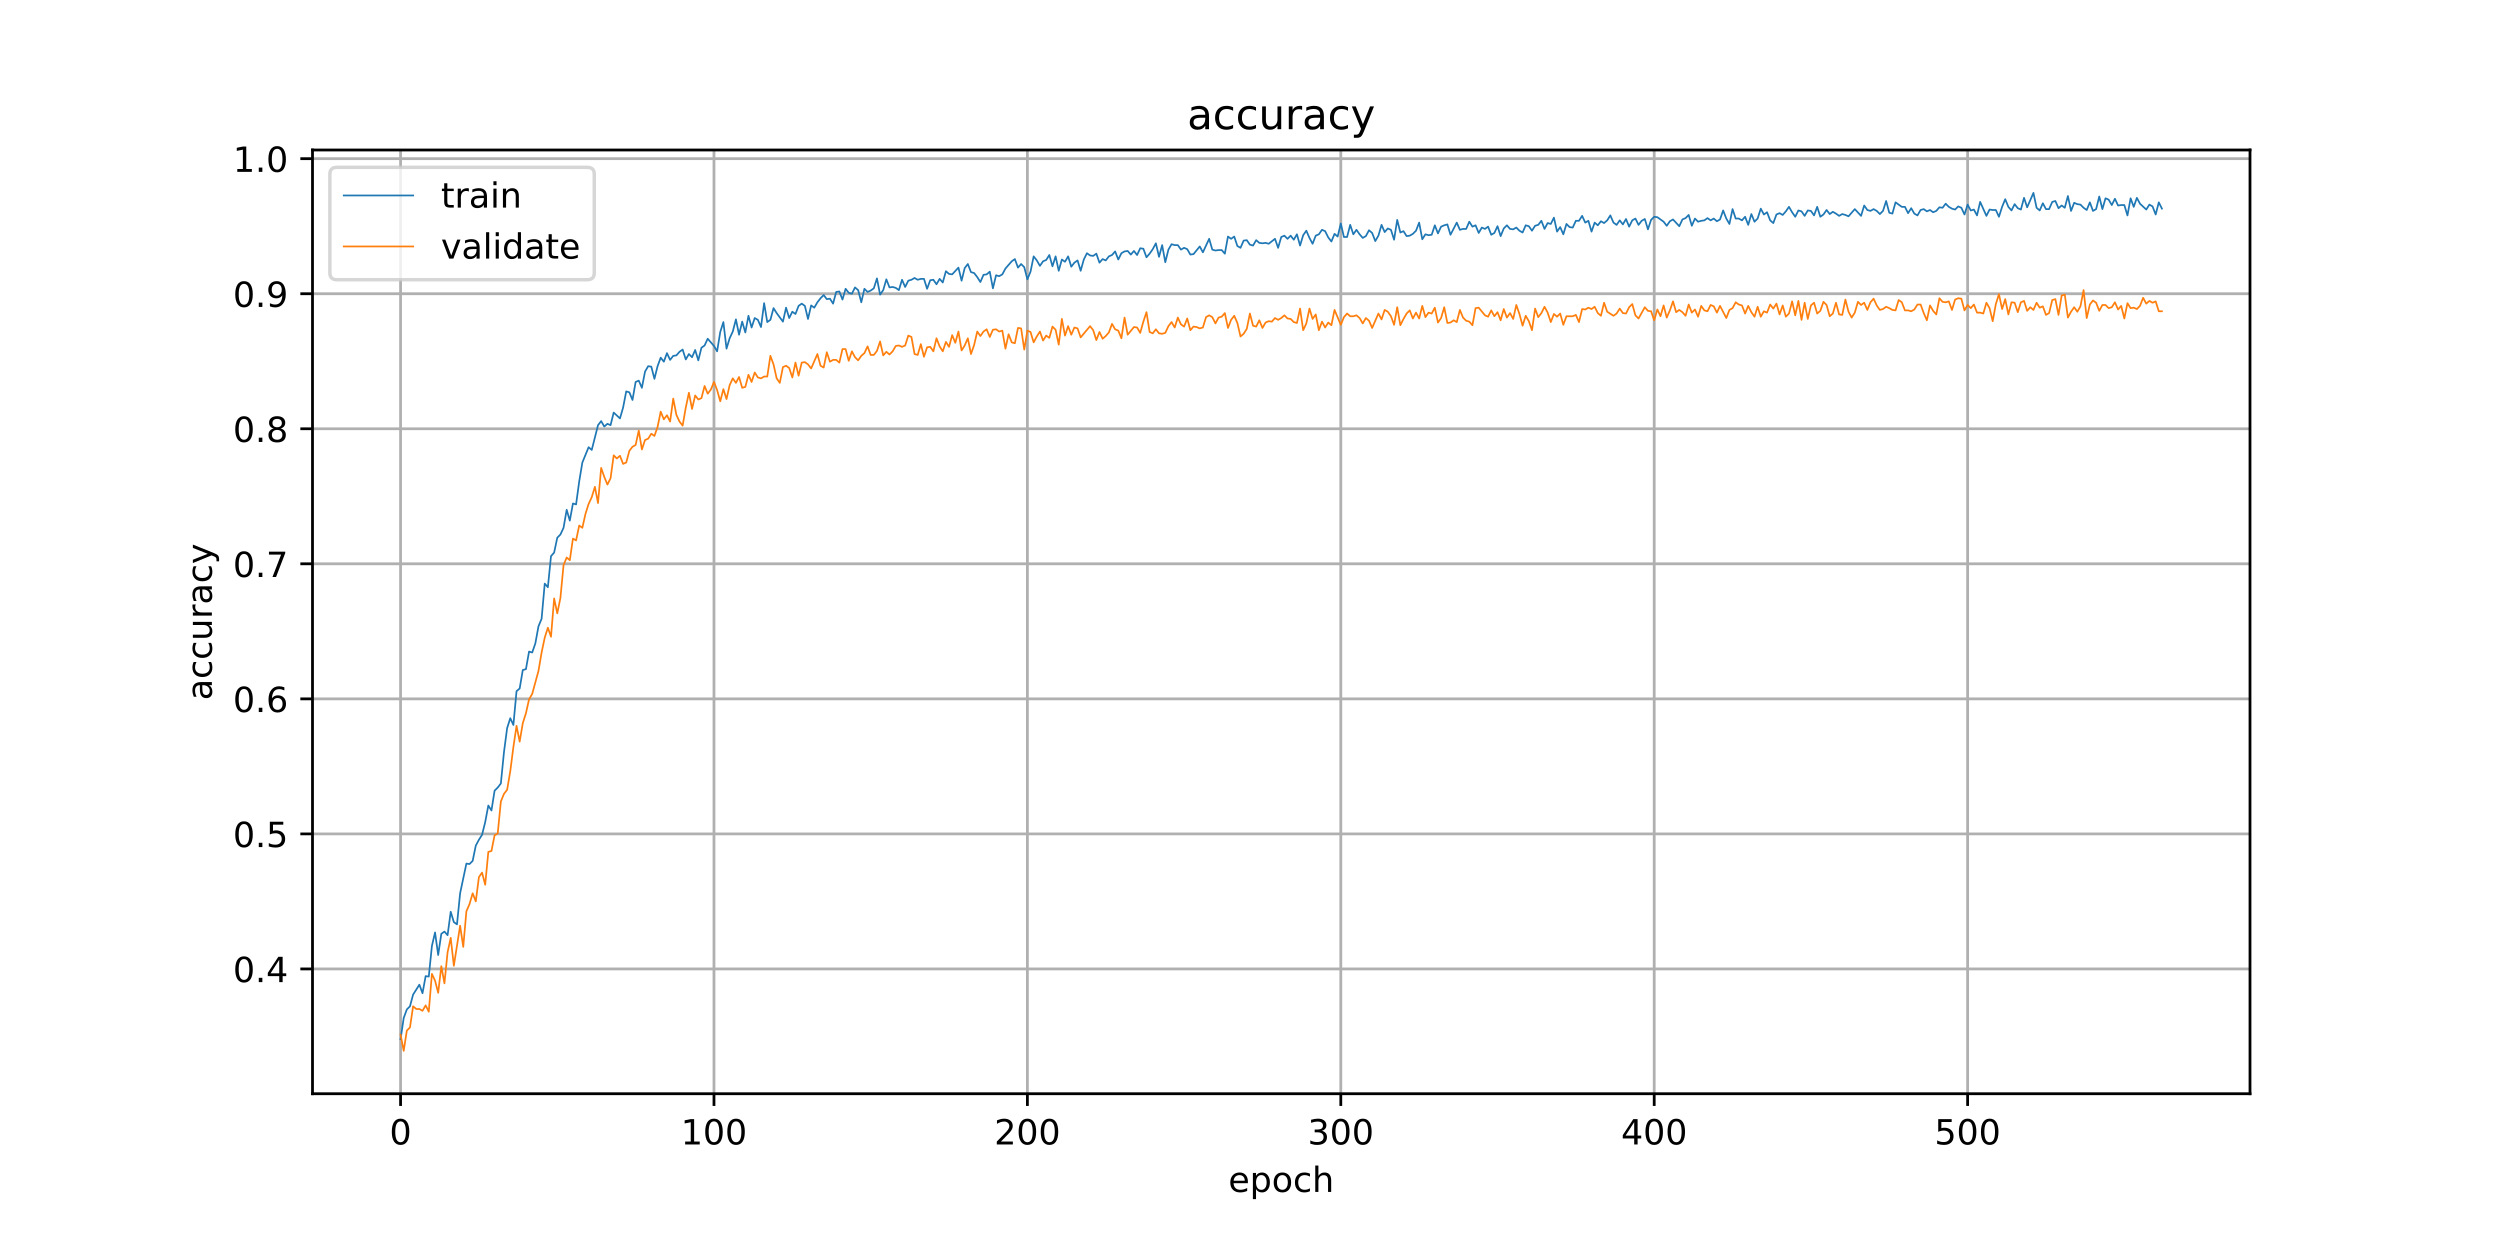 <?xml version="1.0" encoding="utf-8" standalone="no"?>
<!DOCTYPE svg PUBLIC "-//W3C//DTD SVG 1.1//EN"
  "http://www.w3.org/Graphics/SVG/1.1/DTD/svg11.dtd">
<!-- Created with matplotlib (https://matplotlib.org/) -->
<svg height="360pt" version="1.1" viewBox="0 0 720 360" width="720pt" xmlns="http://www.w3.org/2000/svg" xmlns:xlink="http://www.w3.org/1999/xlink">
 <defs>
  <style type="text/css">
*{stroke-linecap:butt;stroke-linejoin:round;}
  </style>
 </defs>
 <g id="figure_1">
  <g id="patch_1">
   <path d="M 0 360 
L 720 360 
L 720 0 
L 0 0 
z
" style="fill:#ffffff;"/>
  </g>
  <g id="axes_1">
   <g id="patch_2">
    <path d="M 90 315 
L 648 315 
L 648 43.2 
L 90 43.2 
z
" style="fill:#ffffff;"/>
   </g>
   <g id="matplotlib.axis_1">
    <g id="xtick_1">
     <g id="line2d_1">
      <path clip-path="url(#p74f15c1cd3)" d="M 115.364 315 
L 115.364 43.2 
" style="fill:none;stroke:#b0b0b0;stroke-linecap:square;stroke-width:0.8;"/>
     </g>
     <g id="line2d_2">
      <defs>
       <path d="M 0 0 
L 0 3.5 
" id="m25928fb370" style="stroke:#000000;stroke-width:0.8;"/>
      </defs>
      <g>
       <use style="stroke:#000000;stroke-width:0.8;" x="115.364" xlink:href="#m25928fb370" y="315"/>
      </g>
     </g>
     <g id="text_1">
      <!-- 0 -->
      <defs>
       <path d="M 31.781 66.406 
Q 24.172 66.406 20.328 58.906 
Q 16.5 51.422 16.5 36.375 
Q 16.5 21.391 20.328 13.891 
Q 24.172 6.391 31.781 6.391 
Q 39.453 6.391 43.281 13.891 
Q 47.125 21.391 47.125 36.375 
Q 47.125 51.422 43.281 58.906 
Q 39.453 66.406 31.781 66.406 
z
M 31.781 74.219 
Q 44.047 74.219 50.516 64.516 
Q 56.984 54.828 56.984 36.375 
Q 56.984 17.969 50.516 8.266 
Q 44.047 -1.422 31.781 -1.422 
Q 19.531 -1.422 13.062 8.266 
Q 6.594 17.969 6.594 36.375 
Q 6.594 54.828 13.062 64.516 
Q 19.531 74.219 31.781 74.219 
z
" id="DejaVuSans-48"/>
      </defs>
      <g transform="translate(112.182 329.598)scale(0.1 -0.1)">
       <use xlink:href="#DejaVuSans-48"/>
      </g>
     </g>
    </g>
    <g id="xtick_2">
     <g id="line2d_3">
      <path clip-path="url(#p74f15c1cd3)" d="M 205.626 315 
L 205.626 43.2 
" style="fill:none;stroke:#b0b0b0;stroke-linecap:square;stroke-width:0.8;"/>
     </g>
     <g id="line2d_4">
      <g>
       <use style="stroke:#000000;stroke-width:0.8;" x="205.626" xlink:href="#m25928fb370" y="315"/>
      </g>
     </g>
     <g id="text_2">
      <!-- 100 -->
      <defs>
       <path d="M 12.406 8.297 
L 28.516 8.297 
L 28.516 63.922 
L 10.984 60.406 
L 10.984 69.391 
L 28.422 72.906 
L 38.281 72.906 
L 38.281 8.297 
L 54.391 8.297 
L 54.391 0 
L 12.406 0 
z
" id="DejaVuSans-49"/>
      </defs>
      <g transform="translate(196.082 329.598)scale(0.1 -0.1)">
       <use xlink:href="#DejaVuSans-49"/>
       <use x="63.623" xlink:href="#DejaVuSans-48"/>
       <use x="127.246" xlink:href="#DejaVuSans-48"/>
      </g>
     </g>
    </g>
    <g id="xtick_3">
     <g id="line2d_5">
      <path clip-path="url(#p74f15c1cd3)" d="M 295.888 315 
L 295.888 43.2 
" style="fill:none;stroke:#b0b0b0;stroke-linecap:square;stroke-width:0.8;"/>
     </g>
     <g id="line2d_6">
      <g>
       <use style="stroke:#000000;stroke-width:0.8;" x="295.888" xlink:href="#m25928fb370" y="315"/>
      </g>
     </g>
     <g id="text_3">
      <!-- 200 -->
      <defs>
       <path d="M 19.188 8.297 
L 53.609 8.297 
L 53.609 0 
L 7.328 0 
L 7.328 8.297 
Q 12.938 14.109 22.625 23.891 
Q 32.328 33.688 34.812 36.531 
Q 39.547 41.844 41.422 45.531 
Q 43.312 49.219 43.312 52.781 
Q 43.312 58.594 39.234 62.25 
Q 35.156 65.922 28.609 65.922 
Q 23.969 65.922 18.812 64.312 
Q 13.672 62.703 7.812 59.422 
L 7.812 69.391 
Q 13.766 71.781 18.938 73 
Q 24.125 74.219 28.422 74.219 
Q 39.75 74.219 46.484 68.547 
Q 53.219 62.891 53.219 53.422 
Q 53.219 48.922 51.531 44.891 
Q 49.859 40.875 45.406 35.406 
Q 44.188 33.984 37.641 27.219 
Q 31.109 20.453 19.188 8.297 
z
" id="DejaVuSans-50"/>
      </defs>
      <g transform="translate(286.344 329.598)scale(0.1 -0.1)">
       <use xlink:href="#DejaVuSans-50"/>
       <use x="63.623" xlink:href="#DejaVuSans-48"/>
       <use x="127.246" xlink:href="#DejaVuSans-48"/>
      </g>
     </g>
    </g>
    <g id="xtick_4">
     <g id="line2d_7">
      <path clip-path="url(#p74f15c1cd3)" d="M 386.15 315 
L 386.15 43.2 
" style="fill:none;stroke:#b0b0b0;stroke-linecap:square;stroke-width:0.8;"/>
     </g>
     <g id="line2d_8">
      <g>
       <use style="stroke:#000000;stroke-width:0.8;" x="386.15" xlink:href="#m25928fb370" y="315"/>
      </g>
     </g>
     <g id="text_4">
      <!-- 300 -->
      <defs>
       <path d="M 40.578 39.312 
Q 47.656 37.797 51.625 33 
Q 55.609 28.219 55.609 21.188 
Q 55.609 10.406 48.188 4.484 
Q 40.766 -1.422 27.094 -1.422 
Q 22.516 -1.422 17.656 -0.516 
Q 12.797 0.391 7.625 2.203 
L 7.625 11.719 
Q 11.719 9.328 16.594 8.109 
Q 21.484 6.891 26.812 6.891 
Q 36.078 6.891 40.938 10.547 
Q 45.797 14.203 45.797 21.188 
Q 45.797 27.641 41.281 31.266 
Q 36.766 34.906 28.719 34.906 
L 20.219 34.906 
L 20.219 43.016 
L 29.109 43.016 
Q 36.375 43.016 40.234 45.922 
Q 44.094 48.828 44.094 54.297 
Q 44.094 59.906 40.109 62.906 
Q 36.141 65.922 28.719 65.922 
Q 24.656 65.922 20.016 65.031 
Q 15.375 64.156 9.812 62.312 
L 9.812 71.094 
Q 15.438 72.656 20.344 73.438 
Q 25.25 74.219 29.594 74.219 
Q 40.828 74.219 47.359 69.109 
Q 53.906 64.016 53.906 55.328 
Q 53.906 49.266 50.438 45.094 
Q 46.969 40.922 40.578 39.312 
z
" id="DejaVuSans-51"/>
      </defs>
      <g transform="translate(376.606 329.598)scale(0.1 -0.1)">
       <use xlink:href="#DejaVuSans-51"/>
       <use x="63.623" xlink:href="#DejaVuSans-48"/>
       <use x="127.246" xlink:href="#DejaVuSans-48"/>
      </g>
     </g>
    </g>
    <g id="xtick_5">
     <g id="line2d_9">
      <path clip-path="url(#p74f15c1cd3)" d="M 476.412 315 
L 476.412 43.2 
" style="fill:none;stroke:#b0b0b0;stroke-linecap:square;stroke-width:0.8;"/>
     </g>
     <g id="line2d_10">
      <g>
       <use style="stroke:#000000;stroke-width:0.8;" x="476.412" xlink:href="#m25928fb370" y="315"/>
      </g>
     </g>
     <g id="text_5">
      <!-- 400 -->
      <defs>
       <path d="M 37.797 64.312 
L 12.891 25.391 
L 37.797 25.391 
z
M 35.203 72.906 
L 47.609 72.906 
L 47.609 25.391 
L 58.016 25.391 
L 58.016 17.188 
L 47.609 17.188 
L 47.609 0 
L 37.797 0 
L 37.797 17.188 
L 4.891 17.188 
L 4.891 26.703 
z
" id="DejaVuSans-52"/>
      </defs>
      <g transform="translate(466.868 329.598)scale(0.1 -0.1)">
       <use xlink:href="#DejaVuSans-52"/>
       <use x="63.623" xlink:href="#DejaVuSans-48"/>
       <use x="127.246" xlink:href="#DejaVuSans-48"/>
      </g>
     </g>
    </g>
    <g id="xtick_6">
     <g id="line2d_11">
      <path clip-path="url(#p74f15c1cd3)" d="M 566.674 315 
L 566.674 43.2 
" style="fill:none;stroke:#b0b0b0;stroke-linecap:square;stroke-width:0.8;"/>
     </g>
     <g id="line2d_12">
      <g>
       <use style="stroke:#000000;stroke-width:0.8;" x="566.674" xlink:href="#m25928fb370" y="315"/>
      </g>
     </g>
     <g id="text_6">
      <!-- 500 -->
      <defs>
       <path d="M 10.797 72.906 
L 49.516 72.906 
L 49.516 64.594 
L 19.828 64.594 
L 19.828 46.734 
Q 21.969 47.469 24.109 47.828 
Q 26.266 48.188 28.422 48.188 
Q 40.625 48.188 47.75 41.5 
Q 54.891 34.812 54.891 23.391 
Q 54.891 11.625 47.562 5.094 
Q 40.234 -1.422 26.906 -1.422 
Q 22.312 -1.422 17.547 -0.641 
Q 12.797 0.141 7.719 1.703 
L 7.719 11.625 
Q 12.109 9.234 16.797 8.062 
Q 21.484 6.891 26.703 6.891 
Q 35.156 6.891 40.078 11.328 
Q 45.016 15.766 45.016 23.391 
Q 45.016 31 40.078 35.438 
Q 35.156 39.891 26.703 39.891 
Q 22.75 39.891 18.812 39.016 
Q 14.891 38.141 10.797 36.281 
z
" id="DejaVuSans-53"/>
      </defs>
      <g transform="translate(557.13 329.598)scale(0.1 -0.1)">
       <use xlink:href="#DejaVuSans-53"/>
       <use x="63.623" xlink:href="#DejaVuSans-48"/>
       <use x="127.246" xlink:href="#DejaVuSans-48"/>
      </g>
     </g>
    </g>
    <g id="text_7">
     <!-- epoch -->
     <defs>
      <path d="M 56.203 29.594 
L 56.203 25.203 
L 14.891 25.203 
Q 15.484 15.922 20.484 11.062 
Q 25.484 6.203 34.422 6.203 
Q 39.594 6.203 44.453 7.469 
Q 49.312 8.734 54.109 11.281 
L 54.109 2.781 
Q 49.266 0.734 44.188 -0.344 
Q 39.109 -1.422 33.891 -1.422 
Q 20.797 -1.422 13.156 6.188 
Q 5.516 13.812 5.516 26.812 
Q 5.516 40.234 12.766 48.109 
Q 20.016 56 32.328 56 
Q 43.359 56 49.781 48.891 
Q 56.203 41.797 56.203 29.594 
z
M 47.219 32.234 
Q 47.125 39.594 43.094 43.984 
Q 39.062 48.391 32.422 48.391 
Q 24.906 48.391 20.391 44.141 
Q 15.875 39.891 15.188 32.172 
z
" id="DejaVuSans-101"/>
      <path d="M 18.109 8.203 
L 18.109 -20.797 
L 9.078 -20.797 
L 9.078 54.688 
L 18.109 54.688 
L 18.109 46.391 
Q 20.953 51.266 25.266 53.625 
Q 29.594 56 35.594 56 
Q 45.562 56 51.781 48.094 
Q 58.016 40.188 58.016 27.297 
Q 58.016 14.406 51.781 6.484 
Q 45.562 -1.422 35.594 -1.422 
Q 29.594 -1.422 25.266 0.953 
Q 20.953 3.328 18.109 8.203 
z
M 48.688 27.297 
Q 48.688 37.203 44.609 42.844 
Q 40.531 48.484 33.406 48.484 
Q 26.266 48.484 22.188 42.844 
Q 18.109 37.203 18.109 27.297 
Q 18.109 17.391 22.188 11.75 
Q 26.266 6.109 33.406 6.109 
Q 40.531 6.109 44.609 11.75 
Q 48.688 17.391 48.688 27.297 
z
" id="DejaVuSans-112"/>
      <path d="M 30.609 48.391 
Q 23.391 48.391 19.188 42.75 
Q 14.984 37.109 14.984 27.297 
Q 14.984 17.484 19.156 11.844 
Q 23.344 6.203 30.609 6.203 
Q 37.797 6.203 41.984 11.859 
Q 46.188 17.531 46.188 27.297 
Q 46.188 37.016 41.984 42.703 
Q 37.797 48.391 30.609 48.391 
z
M 30.609 56 
Q 42.328 56 49.016 48.375 
Q 55.719 40.766 55.719 27.297 
Q 55.719 13.875 49.016 6.219 
Q 42.328 -1.422 30.609 -1.422 
Q 18.844 -1.422 12.172 6.219 
Q 5.516 13.875 5.516 27.297 
Q 5.516 40.766 12.172 48.375 
Q 18.844 56 30.609 56 
z
" id="DejaVuSans-111"/>
      <path d="M 48.781 52.594 
L 48.781 44.188 
Q 44.969 46.297 41.141 47.344 
Q 37.312 48.391 33.406 48.391 
Q 24.656 48.391 19.812 42.844 
Q 14.984 37.312 14.984 27.297 
Q 14.984 17.281 19.812 11.734 
Q 24.656 6.203 33.406 6.203 
Q 37.312 6.203 41.141 7.25 
Q 44.969 8.297 48.781 10.406 
L 48.781 2.094 
Q 45.016 0.344 40.984 -0.531 
Q 36.969 -1.422 32.422 -1.422 
Q 20.062 -1.422 12.781 6.344 
Q 5.516 14.109 5.516 27.297 
Q 5.516 40.672 12.859 48.328 
Q 20.219 56 33.016 56 
Q 37.156 56 41.109 55.141 
Q 45.062 54.297 48.781 52.594 
z
" id="DejaVuSans-99"/>
      <path d="M 54.891 33.016 
L 54.891 0 
L 45.906 0 
L 45.906 32.719 
Q 45.906 40.484 42.875 44.328 
Q 39.844 48.188 33.797 48.188 
Q 26.516 48.188 22.312 43.547 
Q 18.109 38.922 18.109 30.906 
L 18.109 0 
L 9.078 0 
L 9.078 75.984 
L 18.109 75.984 
L 18.109 46.188 
Q 21.344 51.125 25.703 53.562 
Q 30.078 56 35.797 56 
Q 45.219 56 50.047 50.172 
Q 54.891 44.344 54.891 33.016 
z
" id="DejaVuSans-104"/>
     </defs>
     <g transform="translate(353.772 343.277)scale(0.1 -0.1)">
      <use xlink:href="#DejaVuSans-101"/>
      <use x="61.523" xlink:href="#DejaVuSans-112"/>
      <use x="125" xlink:href="#DejaVuSans-111"/>
      <use x="186.182" xlink:href="#DejaVuSans-99"/>
      <use x="241.162" xlink:href="#DejaVuSans-104"/>
     </g>
    </g>
   </g>
   <g id="matplotlib.axis_2">
    <g id="ytick_1">
     <g id="line2d_13">
      <path clip-path="url(#p74f15c1cd3)" d="M 90 279.051 
L 648 279.051 
" style="fill:none;stroke:#b0b0b0;stroke-linecap:square;stroke-width:0.8;"/>
     </g>
     <g id="line2d_14">
      <defs>
       <path d="M 0 0 
L -3.5 0 
" id="m3829a57db2" style="stroke:#000000;stroke-width:0.8;"/>
      </defs>
      <g>
       <use style="stroke:#000000;stroke-width:0.8;" x="90" xlink:href="#m3829a57db2" y="279.051"/>
      </g>
     </g>
     <g id="text_8">
      <!-- 0.4 -->
      <defs>
       <path d="M 10.688 12.406 
L 21 12.406 
L 21 0 
L 10.688 0 
z
" id="DejaVuSans-46"/>
      </defs>
      <g transform="translate(67.097 282.85)scale(0.1 -0.1)">
       <use xlink:href="#DejaVuSans-48"/>
       <use x="63.623" xlink:href="#DejaVuSans-46"/>
       <use x="95.41" xlink:href="#DejaVuSans-52"/>
      </g>
     </g>
    </g>
    <g id="ytick_2">
     <g id="line2d_15">
      <path clip-path="url(#p74f15c1cd3)" d="M 90 240.16 
L 648 240.16 
" style="fill:none;stroke:#b0b0b0;stroke-linecap:square;stroke-width:0.8;"/>
     </g>
     <g id="line2d_16">
      <g>
       <use style="stroke:#000000;stroke-width:0.8;" x="90" xlink:href="#m3829a57db2" y="240.16"/>
      </g>
     </g>
     <g id="text_9">
      <!-- 0.5 -->
      <g transform="translate(67.097 243.959)scale(0.1 -0.1)">
       <use xlink:href="#DejaVuSans-48"/>
       <use x="63.623" xlink:href="#DejaVuSans-46"/>
       <use x="95.41" xlink:href="#DejaVuSans-53"/>
      </g>
     </g>
    </g>
    <g id="ytick_3">
     <g id="line2d_17">
      <path clip-path="url(#p74f15c1cd3)" d="M 90 201.268 
L 648 201.268 
" style="fill:none;stroke:#b0b0b0;stroke-linecap:square;stroke-width:0.8;"/>
     </g>
     <g id="line2d_18">
      <g>
       <use style="stroke:#000000;stroke-width:0.8;" x="90" xlink:href="#m3829a57db2" y="201.268"/>
      </g>
     </g>
     <g id="text_10">
      <!-- 0.6 -->
      <defs>
       <path d="M 33.016 40.375 
Q 26.375 40.375 22.484 35.828 
Q 18.609 31.297 18.609 23.391 
Q 18.609 15.531 22.484 10.953 
Q 26.375 6.391 33.016 6.391 
Q 39.656 6.391 43.531 10.953 
Q 47.406 15.531 47.406 23.391 
Q 47.406 31.297 43.531 35.828 
Q 39.656 40.375 33.016 40.375 
z
M 52.594 71.297 
L 52.594 62.312 
Q 48.875 64.062 45.094 64.984 
Q 41.312 65.922 37.594 65.922 
Q 27.828 65.922 22.672 59.328 
Q 17.531 52.734 16.797 39.406 
Q 19.672 43.656 24.016 45.922 
Q 28.375 48.188 33.594 48.188 
Q 44.578 48.188 50.953 41.516 
Q 57.328 34.859 57.328 23.391 
Q 57.328 12.156 50.688 5.359 
Q 44.047 -1.422 33.016 -1.422 
Q 20.359 -1.422 13.672 8.266 
Q 6.984 17.969 6.984 36.375 
Q 6.984 53.656 15.188 63.938 
Q 23.391 74.219 37.203 74.219 
Q 40.922 74.219 44.703 73.484 
Q 48.484 72.75 52.594 71.297 
z
" id="DejaVuSans-54"/>
      </defs>
      <g transform="translate(67.097 205.067)scale(0.1 -0.1)">
       <use xlink:href="#DejaVuSans-48"/>
       <use x="63.623" xlink:href="#DejaVuSans-46"/>
       <use x="95.41" xlink:href="#DejaVuSans-54"/>
      </g>
     </g>
    </g>
    <g id="ytick_4">
     <g id="line2d_19">
      <path clip-path="url(#p74f15c1cd3)" d="M 90 162.377 
L 648 162.377 
" style="fill:none;stroke:#b0b0b0;stroke-linecap:square;stroke-width:0.8;"/>
     </g>
     <g id="line2d_20">
      <g>
       <use style="stroke:#000000;stroke-width:0.8;" x="90" xlink:href="#m3829a57db2" y="162.377"/>
      </g>
     </g>
     <g id="text_11">
      <!-- 0.7 -->
      <defs>
       <path d="M 8.203 72.906 
L 55.078 72.906 
L 55.078 68.703 
L 28.609 0 
L 18.312 0 
L 43.219 64.594 
L 8.203 64.594 
z
" id="DejaVuSans-55"/>
      </defs>
      <g transform="translate(67.097 166.176)scale(0.1 -0.1)">
       <use xlink:href="#DejaVuSans-48"/>
       <use x="63.623" xlink:href="#DejaVuSans-46"/>
       <use x="95.41" xlink:href="#DejaVuSans-55"/>
      </g>
     </g>
    </g>
    <g id="ytick_5">
     <g id="line2d_21">
      <path clip-path="url(#p74f15c1cd3)" d="M 90 123.485 
L 648 123.485 
" style="fill:none;stroke:#b0b0b0;stroke-linecap:square;stroke-width:0.8;"/>
     </g>
     <g id="line2d_22">
      <g>
       <use style="stroke:#000000;stroke-width:0.8;" x="90" xlink:href="#m3829a57db2" y="123.485"/>
      </g>
     </g>
     <g id="text_12">
      <!-- 0.8 -->
      <defs>
       <path d="M 31.781 34.625 
Q 24.75 34.625 20.719 30.859 
Q 16.703 27.094 16.703 20.516 
Q 16.703 13.922 20.719 10.156 
Q 24.75 6.391 31.781 6.391 
Q 38.812 6.391 42.859 10.172 
Q 46.922 13.969 46.922 20.516 
Q 46.922 27.094 42.891 30.859 
Q 38.875 34.625 31.781 34.625 
z
M 21.922 38.812 
Q 15.578 40.375 12.031 44.719 
Q 8.5 49.078 8.5 55.328 
Q 8.5 64.062 14.719 69.141 
Q 20.953 74.219 31.781 74.219 
Q 42.672 74.219 48.875 69.141 
Q 55.078 64.062 55.078 55.328 
Q 55.078 49.078 51.531 44.719 
Q 48 40.375 41.703 38.812 
Q 48.828 37.156 52.797 32.312 
Q 56.781 27.484 56.781 20.516 
Q 56.781 9.906 50.312 4.234 
Q 43.844 -1.422 31.781 -1.422 
Q 19.734 -1.422 13.25 4.234 
Q 6.781 9.906 6.781 20.516 
Q 6.781 27.484 10.781 32.312 
Q 14.797 37.156 21.922 38.812 
z
M 18.312 54.391 
Q 18.312 48.734 21.844 45.562 
Q 25.391 42.391 31.781 42.391 
Q 38.141 42.391 41.719 45.562 
Q 45.312 48.734 45.312 54.391 
Q 45.312 60.062 41.719 63.234 
Q 38.141 66.406 31.781 66.406 
Q 25.391 66.406 21.844 63.234 
Q 18.312 60.062 18.312 54.391 
z
" id="DejaVuSans-56"/>
      </defs>
      <g transform="translate(67.097 127.284)scale(0.1 -0.1)">
       <use xlink:href="#DejaVuSans-48"/>
       <use x="63.623" xlink:href="#DejaVuSans-46"/>
       <use x="95.41" xlink:href="#DejaVuSans-56"/>
      </g>
     </g>
    </g>
    <g id="ytick_6">
     <g id="line2d_23">
      <path clip-path="url(#p74f15c1cd3)" d="M 90 84.594 
L 648 84.594 
" style="fill:none;stroke:#b0b0b0;stroke-linecap:square;stroke-width:0.8;"/>
     </g>
     <g id="line2d_24">
      <g>
       <use style="stroke:#000000;stroke-width:0.8;" x="90" xlink:href="#m3829a57db2" y="84.594"/>
      </g>
     </g>
     <g id="text_13">
      <!-- 0.9 -->
      <defs>
       <path d="M 10.984 1.516 
L 10.984 10.5 
Q 14.703 8.734 18.5 7.812 
Q 22.312 6.891 25.984 6.891 
Q 35.75 6.891 40.891 13.453 
Q 46.047 20.016 46.781 33.406 
Q 43.953 29.203 39.594 26.953 
Q 35.25 24.703 29.984 24.703 
Q 19.047 24.703 12.672 31.312 
Q 6.297 37.938 6.297 49.422 
Q 6.297 60.641 12.938 67.422 
Q 19.578 74.219 30.609 74.219 
Q 43.266 74.219 49.922 64.516 
Q 56.594 54.828 56.594 36.375 
Q 56.594 19.141 48.406 8.859 
Q 40.234 -1.422 26.422 -1.422 
Q 22.703 -1.422 18.891 -0.688 
Q 15.094 0.047 10.984 1.516 
z
M 30.609 32.422 
Q 37.25 32.422 41.125 36.953 
Q 45.016 41.5 45.016 49.422 
Q 45.016 57.281 41.125 61.844 
Q 37.25 66.406 30.609 66.406 
Q 23.969 66.406 20.094 61.844 
Q 16.219 57.281 16.219 49.422 
Q 16.219 41.5 20.094 36.953 
Q 23.969 32.422 30.609 32.422 
z
" id="DejaVuSans-57"/>
      </defs>
      <g transform="translate(67.097 88.393)scale(0.1 -0.1)">
       <use xlink:href="#DejaVuSans-48"/>
       <use x="63.623" xlink:href="#DejaVuSans-46"/>
       <use x="95.41" xlink:href="#DejaVuSans-57"/>
      </g>
     </g>
    </g>
    <g id="ytick_7">
     <g id="line2d_25">
      <path clip-path="url(#p74f15c1cd3)" d="M 90 45.702 
L 648 45.702 
" style="fill:none;stroke:#b0b0b0;stroke-linecap:square;stroke-width:0.8;"/>
     </g>
     <g id="line2d_26">
      <g>
       <use style="stroke:#000000;stroke-width:0.8;" x="90" xlink:href="#m3829a57db2" y="45.702"/>
      </g>
     </g>
     <g id="text_14">
      <!-- 1.0 -->
      <g transform="translate(67.097 49.501)scale(0.1 -0.1)">
       <use xlink:href="#DejaVuSans-49"/>
       <use x="63.623" xlink:href="#DejaVuSans-46"/>
       <use x="95.41" xlink:href="#DejaVuSans-48"/>
      </g>
     </g>
    </g>
    <g id="text_15">
     <!-- accuracy -->
     <defs>
      <path d="M 34.281 27.484 
Q 23.391 27.484 19.188 25 
Q 14.984 22.516 14.984 16.5 
Q 14.984 11.719 18.141 8.906 
Q 21.297 6.109 26.703 6.109 
Q 34.188 6.109 38.703 11.406 
Q 43.219 16.703 43.219 25.484 
L 43.219 27.484 
z
M 52.203 31.203 
L 52.203 0 
L 43.219 0 
L 43.219 8.297 
Q 40.141 3.328 35.547 0.953 
Q 30.953 -1.422 24.312 -1.422 
Q 15.922 -1.422 10.953 3.297 
Q 6 8.016 6 15.922 
Q 6 25.141 12.172 29.828 
Q 18.359 34.516 30.609 34.516 
L 43.219 34.516 
L 43.219 35.406 
Q 43.219 41.609 39.141 45 
Q 35.062 48.391 27.688 48.391 
Q 23 48.391 18.547 47.266 
Q 14.109 46.141 10.016 43.891 
L 10.016 52.203 
Q 14.938 54.109 19.578 55.047 
Q 24.219 56 28.609 56 
Q 40.484 56 46.344 49.844 
Q 52.203 43.703 52.203 31.203 
z
" id="DejaVuSans-97"/>
      <path d="M 8.5 21.578 
L 8.5 54.688 
L 17.484 54.688 
L 17.484 21.922 
Q 17.484 14.156 20.5 10.266 
Q 23.531 6.391 29.594 6.391 
Q 36.859 6.391 41.078 11.031 
Q 45.312 15.672 45.312 23.688 
L 45.312 54.688 
L 54.297 54.688 
L 54.297 0 
L 45.312 0 
L 45.312 8.406 
Q 42.047 3.422 37.719 1 
Q 33.406 -1.422 27.688 -1.422 
Q 18.266 -1.422 13.375 4.438 
Q 8.5 10.297 8.5 21.578 
z
M 31.109 56 
z
" id="DejaVuSans-117"/>
      <path d="M 41.109 46.297 
Q 39.594 47.172 37.812 47.578 
Q 36.031 48 33.891 48 
Q 26.266 48 22.188 43.047 
Q 18.109 38.094 18.109 28.812 
L 18.109 0 
L 9.078 0 
L 9.078 54.688 
L 18.109 54.688 
L 18.109 46.188 
Q 20.953 51.172 25.484 53.578 
Q 30.031 56 36.531 56 
Q 37.453 56 38.578 55.875 
Q 39.703 55.766 41.062 55.516 
z
" id="DejaVuSans-114"/>
      <path d="M 32.172 -5.078 
Q 28.375 -14.844 24.75 -17.812 
Q 21.141 -20.797 15.094 -20.797 
L 7.906 -20.797 
L 7.906 -13.281 
L 13.188 -13.281 
Q 16.891 -13.281 18.938 -11.516 
Q 21 -9.766 23.484 -3.219 
L 25.094 0.875 
L 2.984 54.688 
L 12.5 54.688 
L 29.594 11.922 
L 46.688 54.688 
L 56.203 54.688 
z
" id="DejaVuSans-121"/>
     </defs>
     <g transform="translate(61.017 201.659)rotate(-90)scale(0.1 -0.1)">
      <use xlink:href="#DejaVuSans-97"/>
      <use x="61.279" xlink:href="#DejaVuSans-99"/>
      <use x="116.26" xlink:href="#DejaVuSans-99"/>
      <use x="171.24" xlink:href="#DejaVuSans-117"/>
      <use x="234.619" xlink:href="#DejaVuSans-114"/>
      <use x="275.732" xlink:href="#DejaVuSans-97"/>
      <use x="337.012" xlink:href="#DejaVuSans-99"/>
      <use x="391.992" xlink:href="#DejaVuSans-121"/>
     </g>
    </g>
   </g>
   <g id="line2d_27">
    <path clip-path="url(#p74f15c1cd3)" d="M 115.364 299.275 
L 116.266 293.182 
L 117.169 290.719 
L 118.071 289.811 
L 118.974 286.441 
L 120.779 283.589 
L 121.682 286.052 
L 122.585 281.125 
L 123.487 281.255 
L 124.39 272.44 
L 125.292 268.551 
L 126.195 275.032 
L 127.098 268.939 
L 128 268.291 
L 128.903 269.328 
L 129.806 262.587 
L 130.708 265.569 
L 131.611 266.217 
L 132.513 257.272 
L 134.319 248.716 
L 135.221 248.845 
L 136.124 247.938 
L 137.027 243.53 
L 137.929 241.845 
L 138.832 240.419 
L 139.734 236.789 
L 140.637 231.992 
L 141.54 233.419 
L 142.442 227.714 
L 143.345 226.807 
L 144.247 225.64 
L 145.15 216.566 
L 146.053 209.695 
L 146.955 206.843 
L 147.858 208.787 
L 148.761 199.064 
L 149.663 198.286 
L 150.566 192.971 
L 151.468 192.712 
L 152.371 187.656 
L 153.274 187.915 
L 154.176 185.323 
L 155.079 180.396 
L 155.982 178.193 
L 156.884 168.081 
L 157.787 169.118 
L 158.689 160.173 
L 159.592 159.136 
L 160.495 154.858 
L 161.397 153.95 
L 162.3 152.006 
L 163.203 146.82 
L 164.105 149.931 
L 165.008 145.005 
L 165.91 145.264 
L 166.813 138.653 
L 167.716 133.208 
L 169.521 128.8 
L 170.423 129.578 
L 172.229 122.448 
L 173.131 121.281 
L 174.034 122.837 
L 174.937 122.059 
L 175.839 122.448 
L 176.742 118.818 
L 178.547 120.503 
L 179.45 117.392 
L 180.352 112.725 
L 181.255 112.984 
L 182.158 115.188 
L 183.06 110.003 
L 183.963 109.614 
L 184.865 111.688 
L 185.768 107.021 
L 186.671 105.465 
L 187.573 105.595 
L 188.476 109.095 
L 189.379 105.465 
L 190.281 103.002 
L 191.184 104.169 
L 192.086 101.706 
L 192.989 103.65 
L 193.892 102.484 
L 194.794 102.354 
L 195.697 101.317 
L 196.599 100.669 
L 197.502 103.521 
L 198.405 101.965 
L 199.307 102.873 
L 200.21 100.798 
L 201.113 103.78 
L 202.015 100.15 
L 202.918 99.502 
L 203.82 97.557 
L 205.626 99.632 
L 206.528 101.187 
L 207.431 95.613 
L 208.334 92.761 
L 209.236 100.409 
L 210.139 97.428 
L 211.041 95.483 
L 211.944 91.983 
L 212.847 96.391 
L 213.749 92.631 
L 214.652 95.742 
L 215.555 90.946 
L 216.457 94.316 
L 217.36 91.594 
L 218.262 92.113 
L 219.165 94.187 
L 220.068 87.316 
L 220.97 92.761 
L 221.873 92.113 
L 222.775 88.742 
L 223.678 90.168 
L 225.483 92.631 
L 226.386 88.612 
L 227.289 91.594 
L 228.191 89.779 
L 229.094 90.427 
L 229.996 88.094 
L 230.899 87.446 
L 231.802 88.094 
L 232.704 91.853 
L 233.607 87.964 
L 234.51 88.612 
L 235.412 87.057 
L 236.315 85.89 
L 237.217 84.982 
L 238.12 86.149 
L 239.023 86.02 
L 239.925 87.446 
L 240.828 84.075 
L 241.731 83.945 
L 242.633 86.279 
L 243.536 83.168 
L 244.438 84.334 
L 245.341 84.594 
L 246.244 82.779 
L 247.146 83.556 
L 248.049 87.057 
L 248.951 83.168 
L 249.854 84.075 
L 250.757 83.686 
L 251.659 83.038 
L 252.562 80.186 
L 253.465 84.853 
L 254.367 83.556 
L 255.27 80.445 
L 256.172 82.779 
L 257.075 82.649 
L 257.978 82.908 
L 258.88 83.556 
L 259.783 80.575 
L 260.686 82.649 
L 261.588 80.834 
L 262.491 80.575 
L 263.393 80.056 
L 264.296 80.575 
L 265.199 80.315 
L 266.101 80.315 
L 267.004 83.168 
L 267.907 80.704 
L 268.809 80.575 
L 269.712 81.871 
L 270.614 80.315 
L 271.517 81.353 
L 272.42 78.112 
L 273.322 78.889 
L 274.225 79.019 
L 276.03 77.075 
L 276.933 80.834 
L 277.835 77.204 
L 278.738 76.037 
L 279.641 78.371 
L 280.543 78.63 
L 281.446 79.797 
L 282.348 81.223 
L 283.251 79.149 
L 284.154 79.019 
L 285.056 78.241 
L 285.959 83.038 
L 286.862 79.278 
L 287.764 79.538 
L 288.667 79.019 
L 289.569 77.334 
L 291.375 75.26 
L 292.277 74.611 
L 293.18 77.075 
L 294.082 76.037 
L 294.985 76.945 
L 295.888 80.445 
L 296.79 78.241 
L 297.693 73.834 
L 298.596 75 
L 299.498 76.556 
L 300.401 75.26 
L 301.303 74.871 
L 302.206 73.445 
L 303.109 76.686 
L 304.011 73.834 
L 304.914 77.982 
L 305.817 74.741 
L 306.719 75.389 
L 307.622 73.834 
L 308.524 76.815 
L 309.427 75.649 
L 310.33 75 
L 311.232 77.982 
L 312.135 74.741 
L 313.038 72.926 
L 313.94 73.574 
L 314.843 73.704 
L 315.745 73.056 
L 316.648 75.649 
L 317.551 74.611 
L 318.453 75 
L 319.356 73.834 
L 320.258 73.445 
L 321.161 72.408 
L 322.064 74.741 
L 322.966 72.926 
L 323.869 72.408 
L 324.772 72.278 
L 325.674 73.315 
L 326.577 72.278 
L 327.479 73.445 
L 328.382 71.5 
L 329.285 71.63 
L 330.187 74.093 
L 331.09 73.056 
L 331.993 71.759 
L 332.895 70.074 
L 333.798 73.963 
L 334.7 70.593 
L 335.603 75.519 
L 336.506 71.889 
L 337.408 70.333 
L 338.311 70.593 
L 339.214 70.593 
L 340.116 71.889 
L 341.019 71.37 
L 341.921 71.759 
L 342.824 73.315 
L 343.727 73.185 
L 345.532 70.982 
L 346.434 72.667 
L 348.24 68.778 
L 349.142 71.889 
L 350.045 72.148 
L 350.948 72.019 
L 351.85 72.019 
L 352.753 73.056 
L 353.655 68.129 
L 354.558 68.778 
L 355.461 68.129 
L 356.363 70.852 
L 357.266 71.37 
L 358.169 69.296 
L 359.071 69.167 
L 359.974 70.463 
L 360.876 70.722 
L 361.779 69.167 
L 362.682 69.944 
L 363.584 70.074 
L 364.487 69.944 
L 365.39 70.204 
L 367.195 68.778 
L 368.097 71.37 
L 369 68.259 
L 369.903 67.87 
L 370.805 68.778 
L 371.708 67.87 
L 372.61 69.037 
L 373.513 67.481 
L 374.416 70.722 
L 375.318 67.741 
L 376.221 66.444 
L 377.124 68.518 
L 378.026 70.204 
L 378.929 67.87 
L 379.831 67.481 
L 380.734 66.185 
L 381.637 66.574 
L 382.539 68.389 
L 383.442 69.555 
L 384.345 67.352 
L 385.247 68.129 
L 386.15 64.37 
L 387.052 68.259 
L 387.955 68.259 
L 388.858 64.759 
L 389.76 67.481 
L 390.663 66.185 
L 391.566 67.481 
L 392.468 68.518 
L 393.371 68 
L 394.273 66.315 
L 395.176 67.092 
L 396.079 69.426 
L 396.981 67.87 
L 397.884 64.759 
L 398.786 66.833 
L 399.689 65.796 
L 400.592 66.185 
L 401.494 69.037 
L 402.397 63.333 
L 403.3 66.963 
L 404.202 66.574 
L 405.105 68 
L 406.007 67.87 
L 406.91 67.352 
L 407.813 66.444 
L 408.715 64.111 
L 409.618 68.907 
L 410.521 67.481 
L 411.423 67.741 
L 412.326 67.611 
L 413.228 64.889 
L 414.131 67.222 
L 415.034 65.277 
L 415.936 64.889 
L 416.839 64.629 
L 417.742 67.611 
L 419.547 64.111 
L 420.449 66.185 
L 421.352 65.926 
L 422.255 65.926 
L 423.157 63.851 
L 424.06 65.277 
L 424.962 64.889 
L 425.865 67.092 
L 426.768 65.537 
L 427.67 65.926 
L 428.573 65.277 
L 429.476 67.611 
L 430.378 67.092 
L 431.281 65.148 
L 432.183 68 
L 433.086 65.796 
L 433.989 64.889 
L 434.891 65.926 
L 435.794 66.055 
L 436.697 65.537 
L 437.599 66.444 
L 438.502 66.963 
L 439.404 64.889 
L 440.307 65.148 
L 441.21 66.444 
L 442.112 65.018 
L 443.015 64.759 
L 443.918 63.592 
L 444.82 65.926 
L 445.723 64.24 
L 446.625 64.5 
L 447.528 62.685 
L 448.431 66.703 
L 449.333 65.407 
L 450.236 67.481 
L 451.138 64.5 
L 452.041 65.407 
L 452.944 65.537 
L 453.846 63.592 
L 454.749 63.592 
L 455.652 62.166 
L 456.554 64.111 
L 457.457 63.592 
L 458.359 66.703 
L 459.262 64.111 
L 460.165 64.889 
L 461.067 63.722 
L 461.97 64.24 
L 462.873 63.462 
L 463.775 62.036 
L 464.678 64.111 
L 465.58 64.759 
L 466.483 63.462 
L 467.386 64.629 
L 468.288 63.074 
L 469.191 65.277 
L 470.093 63.462 
L 470.996 62.944 
L 471.899 64.759 
L 472.801 63.592 
L 473.704 63.074 
L 474.607 66.055 
L 475.509 63.333 
L 476.412 62.425 
L 477.314 62.555 
L 479.12 63.851 
L 480.022 65.018 
L 480.925 63.722 
L 481.828 63.203 
L 483.633 65.148 
L 484.535 63.203 
L 485.438 62.814 
L 486.341 61.907 
L 487.243 65.018 
L 488.146 62.944 
L 489.049 63.851 
L 489.951 63.592 
L 490.854 63.462 
L 491.756 62.814 
L 492.659 63.462 
L 493.562 62.944 
L 494.464 63.722 
L 495.367 63.203 
L 496.269 60.61 
L 497.172 62.944 
L 498.075 64.5 
L 498.977 60.222 
L 499.88 62.944 
L 500.783 62.944 
L 501.685 63.462 
L 502.588 62.425 
L 503.49 64.759 
L 504.393 61.648 
L 505.296 63.851 
L 506.198 62.944 
L 507.101 60.092 
L 508.004 61.777 
L 508.906 61.129 
L 509.809 63.462 
L 510.711 64.24 
L 511.614 61.777 
L 512.517 61.388 
L 513.419 61.907 
L 514.322 60.87 
L 515.225 59.573 
L 516.127 61.129 
L 517.03 62.425 
L 517.932 60.61 
L 518.835 60.87 
L 519.738 62.166 
L 520.64 60.61 
L 521.543 60.74 
L 522.445 62.036 
L 523.348 59.573 
L 524.251 62.425 
L 525.153 61.777 
L 526.056 60.481 
L 526.959 61.648 
L 527.861 60.999 
L 528.764 61.518 
L 529.666 62.166 
L 530.569 61.648 
L 531.472 61.907 
L 532.374 62.296 
L 534.18 60.222 
L 535.985 62.166 
L 536.887 59.184 
L 537.79 60.481 
L 538.693 60.74 
L 539.595 60.222 
L 540.498 60.74 
L 541.401 61.648 
L 542.303 60.74 
L 543.206 57.888 
L 544.108 61.259 
L 545.011 61.518 
L 545.914 58.277 
L 547.719 59.573 
L 548.621 59.573 
L 549.524 61.388 
L 550.427 59.962 
L 551.329 61.518 
L 552.232 62.036 
L 553.135 60.481 
L 554.037 60.222 
L 554.94 60.87 
L 555.842 60.481 
L 556.745 61.129 
L 557.648 60.74 
L 558.55 59.703 
L 559.453 59.833 
L 560.356 58.666 
L 561.258 59.573 
L 562.161 60.092 
L 563.063 60.351 
L 563.966 59.444 
L 564.869 59.833 
L 565.771 61.777 
L 566.674 58.925 
L 567.577 60.61 
L 568.479 60.351 
L 569.382 62.036 
L 570.284 58.147 
L 572.09 62.166 
L 572.992 60.351 
L 573.895 60.481 
L 574.797 60.481 
L 575.7 62.425 
L 576.603 59.573 
L 577.505 57.369 
L 578.408 59.573 
L 579.311 60.61 
L 580.213 58.796 
L 581.116 59.962 
L 582.018 60.351 
L 582.921 56.981 
L 583.824 59.703 
L 585.629 55.555 
L 586.532 59.833 
L 587.434 60.61 
L 588.337 58.536 
L 589.239 60.222 
L 590.142 60.222 
L 591.045 58.147 
L 591.947 57.888 
L 592.85 59.962 
L 593.753 59.184 
L 594.655 59.833 
L 595.558 56.462 
L 596.46 60.74 
L 597.363 58.407 
L 598.266 58.796 
L 599.168 58.925 
L 600.071 59.833 
L 600.973 60.481 
L 601.876 58.277 
L 602.779 60.74 
L 603.681 60.222 
L 604.584 56.592 
L 605.487 60.222 
L 606.389 57.11 
L 607.292 57.499 
L 608.194 59.055 
L 609.097 57.24 
L 610 59.184 
L 610.902 59.055 
L 611.805 59.055 
L 612.708 62.036 
L 613.61 57.11 
L 614.513 59.573 
L 615.415 56.981 
L 616.318 58.666 
L 618.123 60.351 
L 619.026 58.925 
L 619.929 59.444 
L 620.831 61.777 
L 621.734 58.277 
L 622.636 60.092 
L 622.636 60.092 
" style="fill:none;stroke:#1f77b4;stroke-linecap:square;stroke-width:0.5;"/>
   </g>
   <g id="line2d_28">
    <path clip-path="url(#p74f15c1cd3)" d="M 115.364 297.978 
L 116.266 302.645 
L 117.169 296.812 
L 118.071 295.904 
L 118.974 289.811 
L 119.877 290.589 
L 120.779 290.589 
L 121.682 291.108 
L 122.585 289.552 
L 123.487 291.367 
L 124.39 280.477 
L 125.292 282.422 
L 126.195 285.922 
L 127.098 278.273 
L 128 283.2 
L 128.903 274.255 
L 129.806 270.106 
L 130.708 278.144 
L 132.513 266.606 
L 133.416 272.699 
L 134.319 262.458 
L 135.221 260.383 
L 136.124 257.272 
L 137.027 259.605 
L 137.929 252.605 
L 138.832 251.309 
L 139.734 254.809 
L 140.637 245.345 
L 141.54 245.086 
L 142.442 240.549 
L 143.345 240.03 
L 144.247 230.826 
L 145.15 228.622 
L 146.053 227.455 
L 146.955 222.14 
L 147.858 215.139 
L 148.761 209.046 
L 149.663 213.584 
L 150.566 208.269 
L 151.468 205.417 
L 152.371 201.398 
L 153.274 199.842 
L 155.079 193.231 
L 155.982 187.915 
L 156.884 183.637 
L 157.787 180.785 
L 158.689 183.378 
L 159.592 172.359 
L 160.495 176.637 
L 161.397 172.229 
L 162.3 162.766 
L 163.203 160.562 
L 164.105 161.34 
L 165.008 155.117 
L 165.91 155.635 
L 166.813 151.357 
L 167.716 152.006 
L 168.618 147.987 
L 169.521 145.135 
L 170.423 143.19 
L 171.326 140.208 
L 172.229 144.875 
L 173.131 134.764 
L 174.034 137.356 
L 174.937 139.56 
L 175.839 137.745 
L 176.742 131.134 
L 177.644 132.041 
L 178.547 131.263 
L 179.45 133.597 
L 180.352 133.208 
L 181.255 129.837 
L 182.158 128.671 
L 183.06 128.152 
L 183.963 124.004 
L 184.865 129.448 
L 185.768 126.726 
L 186.671 126.337 
L 187.573 124.911 
L 188.476 125.559 
L 189.379 122.967 
L 190.281 118.559 
L 191.184 120.763 
L 192.086 119.596 
L 192.989 121.411 
L 193.892 114.799 
L 194.794 119.466 
L 195.697 121.411 
L 196.599 122.578 
L 197.502 117.392 
L 198.405 113.114 
L 199.307 117.781 
L 200.21 113.892 
L 201.113 115.059 
L 202.015 114.67 
L 202.918 111.169 
L 203.82 113.373 
L 204.723 112.207 
L 205.626 110.003 
L 206.528 112.336 
L 207.431 115.577 
L 208.334 112.077 
L 209.236 114.929 
L 210.139 110.91 
L 211.041 108.966 
L 211.944 110.262 
L 212.847 108.577 
L 213.749 111.688 
L 214.652 111.429 
L 215.555 107.928 
L 216.457 110.003 
L 217.36 107.28 
L 218.262 108.706 
L 219.165 108.966 
L 220.068 108.447 
L 220.97 108.447 
L 221.873 102.484 
L 222.775 104.947 
L 223.678 108.966 
L 224.581 110.262 
L 225.483 105.725 
L 226.386 105.336 
L 227.289 105.984 
L 228.191 108.706 
L 229.094 104.428 
L 229.996 108.188 
L 230.899 104.428 
L 231.802 104.299 
L 232.704 104.947 
L 233.607 106.114 
L 235.412 101.965 
L 236.315 105.336 
L 237.217 105.854 
L 238.12 101.447 
L 239.023 104.169 
L 239.925 103.65 
L 240.828 103.65 
L 241.731 104.428 
L 242.633 100.539 
L 243.536 100.539 
L 244.438 103.91 
L 245.341 101.187 
L 246.244 102.873 
L 247.146 103.78 
L 248.049 102.484 
L 248.951 101.706 
L 249.854 99.761 
L 250.757 102.224 
L 251.659 102.224 
L 252.562 101.058 
L 253.465 98.335 
L 254.367 102.354 
L 255.27 101.317 
L 256.172 102.095 
L 257.075 101.187 
L 257.978 99.632 
L 258.88 99.502 
L 259.783 99.891 
L 260.686 99.502 
L 261.588 96.65 
L 262.491 97.039 
L 263.393 101.965 
L 264.296 102.224 
L 265.199 99.113 
L 266.101 102.743 
L 267.004 100.021 
L 267.907 99.891 
L 268.809 101.187 
L 269.712 97.428 
L 270.614 99.761 
L 271.517 101.187 
L 272.42 98.465 
L 273.322 99.891 
L 274.225 96.52 
L 275.127 98.724 
L 276.03 95.483 
L 276.933 100.928 
L 277.835 99.502 
L 278.738 97.428 
L 279.641 101.965 
L 280.543 99.372 
L 281.446 95.483 
L 282.348 96.78 
L 283.251 95.483 
L 284.154 94.835 
L 285.056 97.039 
L 285.959 94.965 
L 286.862 94.835 
L 287.764 95.483 
L 288.667 95.224 
L 289.569 100.409 
L 290.472 96.261 
L 291.375 98.595 
L 292.277 98.854 
L 293.18 94.446 
L 294.082 94.576 
L 294.985 100.669 
L 295.888 95.224 
L 296.79 95.613 
L 297.693 98.595 
L 298.596 96.909 
L 299.498 95.483 
L 300.401 98.076 
L 301.303 96.65 
L 302.206 97.298 
L 303.109 94.057 
L 304.011 94.965 
L 304.914 99.243 
L 305.817 91.853 
L 306.719 96.65 
L 307.622 93.928 
L 308.524 96.391 
L 309.427 94.316 
L 310.33 94.576 
L 311.232 97.168 
L 313.94 93.928 
L 314.843 95.094 
L 315.745 97.946 
L 316.648 95.613 
L 317.551 97.557 
L 318.453 96.78 
L 319.356 95.742 
L 320.258 93.279 
L 321.161 94.835 
L 322.064 95.224 
L 322.966 97.428 
L 323.869 91.464 
L 324.772 96.391 
L 326.577 94.187 
L 327.479 94.316 
L 328.382 95.872 
L 329.285 92.631 
L 330.187 89.909 
L 331.09 95.613 
L 331.993 96.002 
L 332.895 94.835 
L 333.798 96.002 
L 334.7 96.131 
L 335.603 95.872 
L 336.506 93.928 
L 337.408 92.761 
L 338.311 94.316 
L 339.214 91.464 
L 340.116 93.409 
L 341.019 94.057 
L 341.921 91.724 
L 342.824 95.094 
L 343.727 94.057 
L 344.629 94.187 
L 345.532 94.576 
L 346.434 94.316 
L 347.337 91.335 
L 348.24 90.816 
L 349.142 91.335 
L 350.045 93.15 
L 350.948 91.464 
L 351.85 91.205 
L 352.753 90.168 
L 353.655 94.446 
L 354.558 92.113 
L 355.461 90.946 
L 356.363 93.02 
L 357.266 96.909 
L 358.169 96.131 
L 359.071 94.705 
L 359.974 90.298 
L 360.876 93.798 
L 361.779 94.057 
L 362.682 92.242 
L 363.584 94.446 
L 364.487 92.89 
L 365.39 92.502 
L 366.292 92.631 
L 367.195 91.594 
L 368.097 92.113 
L 369 91.594 
L 369.903 90.816 
L 370.805 91.724 
L 371.708 91.853 
L 372.61 92.761 
L 373.513 93.02 
L 374.416 88.872 
L 375.318 95.094 
L 376.221 93.15 
L 377.124 88.872 
L 378.026 91.853 
L 378.929 90.557 
L 379.831 95.094 
L 380.734 92.631 
L 381.637 94.316 
L 382.539 92.89 
L 383.442 93.668 
L 384.345 89.261 
L 386.15 93.539 
L 387.052 91.335 
L 387.955 90.298 
L 388.858 91.075 
L 389.76 91.075 
L 390.663 90.816 
L 391.566 91.594 
L 392.468 93.15 
L 393.371 91.594 
L 394.273 92.372 
L 395.176 94.446 
L 396.981 90.298 
L 397.884 91.983 
L 398.786 89.261 
L 399.689 89.779 
L 400.592 91.075 
L 401.494 93.539 
L 402.397 88.483 
L 403.3 93.668 
L 404.202 91.853 
L 405.105 90.298 
L 406.007 89.39 
L 406.91 91.724 
L 407.813 90.038 
L 408.715 91.724 
L 409.618 88.094 
L 410.521 91.335 
L 411.423 90.038 
L 412.326 90.298 
L 413.228 88.612 
L 414.131 92.89 
L 415.034 91.594 
L 415.936 88.483 
L 416.839 93.02 
L 417.742 92.89 
L 418.644 92.242 
L 419.547 92.761 
L 420.449 89.261 
L 421.352 91.464 
L 422.255 92.372 
L 423.157 92.631 
L 424.06 93.668 
L 424.962 88.742 
L 425.865 88.612 
L 427.67 90.816 
L 428.573 91.205 
L 429.476 89.39 
L 430.378 91.075 
L 431.281 89.909 
L 432.183 92.242 
L 433.086 89.001 
L 433.989 91.464 
L 434.891 90.168 
L 435.794 91.853 
L 436.697 87.835 
L 437.599 90.427 
L 438.502 93.798 
L 439.404 90.946 
L 440.307 92.502 
L 441.21 95.094 
L 442.112 88.872 
L 443.015 91.335 
L 443.918 90.168 
L 444.82 88.353 
L 445.723 90.038 
L 446.625 92.761 
L 447.528 90.427 
L 448.431 91.205 
L 449.333 90.298 
L 450.236 93.539 
L 451.138 91.075 
L 452.944 91.075 
L 453.846 90.687 
L 454.749 92.761 
L 455.652 89.001 
L 456.554 89.131 
L 457.457 88.612 
L 458.359 89.001 
L 459.262 88.353 
L 460.165 90.168 
L 461.067 90.946 
L 461.97 87.186 
L 462.873 89.779 
L 464.678 90.946 
L 465.58 90.298 
L 466.483 88.872 
L 467.386 90.168 
L 468.288 90.298 
L 469.191 88.483 
L 470.093 87.575 
L 470.996 90.816 
L 471.899 91.724 
L 473.704 88.483 
L 474.607 89.52 
L 475.509 89.649 
L 476.412 92.242 
L 477.314 89.131 
L 478.217 91.075 
L 479.12 87.964 
L 480.022 91.464 
L 480.925 89.39 
L 481.828 86.797 
L 482.73 89.909 
L 483.633 89.261 
L 484.535 89.909 
L 485.438 90.946 
L 486.341 87.705 
L 487.243 90.038 
L 488.146 89.131 
L 489.049 91.205 
L 489.951 88.094 
L 490.854 89.39 
L 491.756 89.649 
L 492.659 87.835 
L 493.562 88.223 
L 494.464 90.038 
L 495.367 88.094 
L 497.172 91.594 
L 498.075 89.261 
L 498.977 88.742 
L 499.88 87.057 
L 500.783 87.705 
L 501.685 87.964 
L 502.588 90.298 
L 503.49 88.094 
L 504.393 89.909 
L 505.296 91.205 
L 506.198 88.353 
L 507.101 91.205 
L 508.004 89.649 
L 508.906 90.038 
L 509.809 87.705 
L 510.711 88.872 
L 511.614 87.446 
L 512.517 90.557 
L 513.419 87.964 
L 514.322 91.205 
L 515.225 90.298 
L 516.127 86.797 
L 517.03 90.816 
L 517.932 86.668 
L 518.835 92.113 
L 519.738 87.186 
L 520.64 91.853 
L 521.543 87.964 
L 522.445 87.186 
L 523.348 90.298 
L 524.251 89.52 
L 525.153 86.927 
L 526.056 87.835 
L 526.959 91.075 
L 527.861 90.298 
L 528.764 87.186 
L 529.666 90.557 
L 530.569 90.687 
L 531.472 86.279 
L 532.374 89.779 
L 533.277 91.464 
L 534.18 90.038 
L 535.082 86.927 
L 535.985 87.835 
L 536.887 87.186 
L 537.79 89.261 
L 538.693 87.057 
L 539.595 86.02 
L 540.498 87.964 
L 541.401 89.261 
L 542.303 89.001 
L 543.206 88.353 
L 544.108 88.742 
L 545.011 89.261 
L 545.914 89.39 
L 546.816 86.408 
L 547.719 87.057 
L 548.621 89.39 
L 549.524 89.39 
L 550.427 89.649 
L 551.329 89.131 
L 552.232 87.705 
L 553.135 87.705 
L 554.037 90.168 
L 554.94 92.242 
L 555.842 87.964 
L 556.745 89.52 
L 557.648 90.557 
L 558.55 85.89 
L 559.453 86.927 
L 560.356 87.057 
L 561.258 86.797 
L 562.161 89.261 
L 563.063 86.279 
L 563.966 85.89 
L 564.869 86.02 
L 565.771 89.39 
L 566.674 87.835 
L 567.577 88.742 
L 568.479 87.705 
L 569.382 90.038 
L 570.284 90.038 
L 571.187 90.298 
L 572.09 87.186 
L 572.992 88.742 
L 573.895 92.502 
L 574.797 87.575 
L 575.7 84.723 
L 576.603 89.001 
L 577.505 86.149 
L 578.408 90.557 
L 579.311 87.057 
L 580.213 87.186 
L 581.116 89.909 
L 582.018 87.057 
L 582.921 86.668 
L 583.824 89.52 
L 584.726 88.483 
L 585.629 89.261 
L 586.532 87.186 
L 587.434 88.612 
L 588.337 88.223 
L 589.239 90.687 
L 590.142 90.168 
L 591.045 86.408 
L 591.947 86.149 
L 592.85 90.687 
L 593.753 85.112 
L 594.655 84.853 
L 595.558 91.464 
L 596.46 89.779 
L 597.363 88.483 
L 598.266 89.779 
L 599.168 88.223 
L 600.071 83.556 
L 600.973 91.594 
L 601.876 87.705 
L 602.779 86.538 
L 603.681 87.186 
L 604.584 89.52 
L 605.487 87.835 
L 606.389 87.835 
L 607.292 88.742 
L 608.194 88.483 
L 609.097 87.057 
L 610 89.131 
L 610.902 88.094 
L 611.805 91.724 
L 612.708 87.316 
L 613.61 88.742 
L 614.513 88.612 
L 615.415 89.001 
L 616.318 88.094 
L 617.221 85.76 
L 618.123 87.446 
L 619.026 86.668 
L 619.929 87.186 
L 620.831 86.797 
L 621.734 89.649 
L 622.636 89.649 
L 622.636 89.649 
" style="fill:none;stroke:#ff7f0e;stroke-linecap:square;stroke-width:0.5;"/>
   </g>
   <g id="patch_3">
    <path d="M 90 315 
L 90 43.2 
" style="fill:none;stroke:#000000;stroke-linecap:square;stroke-linejoin:miter;stroke-width:0.8;"/>
   </g>
   <g id="patch_4">
    <path d="M 648 315 
L 648 43.2 
" style="fill:none;stroke:#000000;stroke-linecap:square;stroke-linejoin:miter;stroke-width:0.8;"/>
   </g>
   <g id="patch_5">
    <path d="M 90 315 
L 648 315 
" style="fill:none;stroke:#000000;stroke-linecap:square;stroke-linejoin:miter;stroke-width:0.8;"/>
   </g>
   <g id="patch_6">
    <path d="M 90 43.2 
L 648 43.2 
" style="fill:none;stroke:#000000;stroke-linecap:square;stroke-linejoin:miter;stroke-width:0.8;"/>
   </g>
   <g id="text_16">
    <!-- accuracy -->
    <g transform="translate(341.929 37.2)scale(0.12 -0.12)">
     <use xlink:href="#DejaVuSans-97"/>
     <use x="61.279" xlink:href="#DejaVuSans-99"/>
     <use x="116.26" xlink:href="#DejaVuSans-99"/>
     <use x="171.24" xlink:href="#DejaVuSans-117"/>
     <use x="234.619" xlink:href="#DejaVuSans-114"/>
     <use x="275.732" xlink:href="#DejaVuSans-97"/>
     <use x="337.012" xlink:href="#DejaVuSans-99"/>
     <use x="391.992" xlink:href="#DejaVuSans-121"/>
    </g>
   </g>
   <g id="legend_1">
    <g id="patch_7">
     <path d="M 97 80.556 
L 169.153 80.556 
Q 171.153 80.556 171.153 78.556 
L 171.153 50.2 
Q 171.153 48.2 169.153 48.2 
L 97 48.2 
Q 95 48.2 95 50.2 
L 95 78.556 
Q 95 80.556 97 80.556 
z
" style="fill:#ffffff;opacity:0.8;stroke:#cccccc;stroke-linejoin:miter;"/>
    </g>
    <g id="line2d_29">
     <path d="M 99 56.298 
L 119 56.298 
" style="fill:none;stroke:#1f77b4;stroke-linecap:square;stroke-width:0.5;"/>
    </g>
    <g id="line2d_30"/>
    <g id="text_17">
     <!-- train -->
     <defs>
      <path d="M 18.312 70.219 
L 18.312 54.688 
L 36.812 54.688 
L 36.812 47.703 
L 18.312 47.703 
L 18.312 18.016 
Q 18.312 11.328 20.141 9.422 
Q 21.969 7.516 27.594 7.516 
L 36.812 7.516 
L 36.812 0 
L 27.594 0 
Q 17.188 0 13.234 3.875 
Q 9.281 7.766 9.281 18.016 
L 9.281 47.703 
L 2.688 47.703 
L 2.688 54.688 
L 9.281 54.688 
L 9.281 70.219 
z
" id="DejaVuSans-116"/>
      <path d="M 9.422 54.688 
L 18.406 54.688 
L 18.406 0 
L 9.422 0 
z
M 9.422 75.984 
L 18.406 75.984 
L 18.406 64.594 
L 9.422 64.594 
z
" id="DejaVuSans-105"/>
      <path d="M 54.891 33.016 
L 54.891 0 
L 45.906 0 
L 45.906 32.719 
Q 45.906 40.484 42.875 44.328 
Q 39.844 48.188 33.797 48.188 
Q 26.516 48.188 22.312 43.547 
Q 18.109 38.922 18.109 30.906 
L 18.109 0 
L 9.078 0 
L 9.078 54.688 
L 18.109 54.688 
L 18.109 46.188 
Q 21.344 51.125 25.703 53.562 
Q 30.078 56 35.797 56 
Q 45.219 56 50.047 50.172 
Q 54.891 44.344 54.891 33.016 
z
" id="DejaVuSans-110"/>
     </defs>
     <g transform="translate(127 59.798)scale(0.1 -0.1)">
      <use xlink:href="#DejaVuSans-116"/>
      <use x="39.209" xlink:href="#DejaVuSans-114"/>
      <use x="80.322" xlink:href="#DejaVuSans-97"/>
      <use x="141.602" xlink:href="#DejaVuSans-105"/>
      <use x="169.385" xlink:href="#DejaVuSans-110"/>
     </g>
    </g>
    <g id="line2d_31">
     <path d="M 99 70.977 
L 119 70.977 
" style="fill:none;stroke:#ff7f0e;stroke-linecap:square;stroke-width:0.5;"/>
    </g>
    <g id="line2d_32"/>
    <g id="text_18">
     <!-- validate -->
     <defs>
      <path d="M 2.984 54.688 
L 12.5 54.688 
L 29.594 8.797 
L 46.688 54.688 
L 56.203 54.688 
L 35.688 0 
L 23.484 0 
z
" id="DejaVuSans-118"/>
      <path d="M 9.422 75.984 
L 18.406 75.984 
L 18.406 0 
L 9.422 0 
z
" id="DejaVuSans-108"/>
      <path d="M 45.406 46.391 
L 45.406 75.984 
L 54.391 75.984 
L 54.391 0 
L 45.406 0 
L 45.406 8.203 
Q 42.578 3.328 38.25 0.953 
Q 33.938 -1.422 27.875 -1.422 
Q 17.969 -1.422 11.734 6.484 
Q 5.516 14.406 5.516 27.297 
Q 5.516 40.188 11.734 48.094 
Q 17.969 56 27.875 56 
Q 33.938 56 38.25 53.625 
Q 42.578 51.266 45.406 46.391 
z
M 14.797 27.297 
Q 14.797 17.391 18.875 11.75 
Q 22.953 6.109 30.078 6.109 
Q 37.203 6.109 41.297 11.75 
Q 45.406 17.391 45.406 27.297 
Q 45.406 37.203 41.297 42.844 
Q 37.203 48.484 30.078 48.484 
Q 22.953 48.484 18.875 42.844 
Q 14.797 37.203 14.797 27.297 
z
" id="DejaVuSans-100"/>
     </defs>
     <g transform="translate(127 74.477)scale(0.1 -0.1)">
      <use xlink:href="#DejaVuSans-118"/>
      <use x="59.18" xlink:href="#DejaVuSans-97"/>
      <use x="120.459" xlink:href="#DejaVuSans-108"/>
      <use x="148.242" xlink:href="#DejaVuSans-105"/>
      <use x="176.025" xlink:href="#DejaVuSans-100"/>
      <use x="239.502" xlink:href="#DejaVuSans-97"/>
      <use x="300.781" xlink:href="#DejaVuSans-116"/>
      <use x="339.99" xlink:href="#DejaVuSans-101"/>
     </g>
    </g>
   </g>
  </g>
 </g>
 <defs>
  <clipPath id="p74f15c1cd3">
   <rect height="271.8" width="558" x="90" y="43.2"/>
  </clipPath>
 </defs>
</svg>
